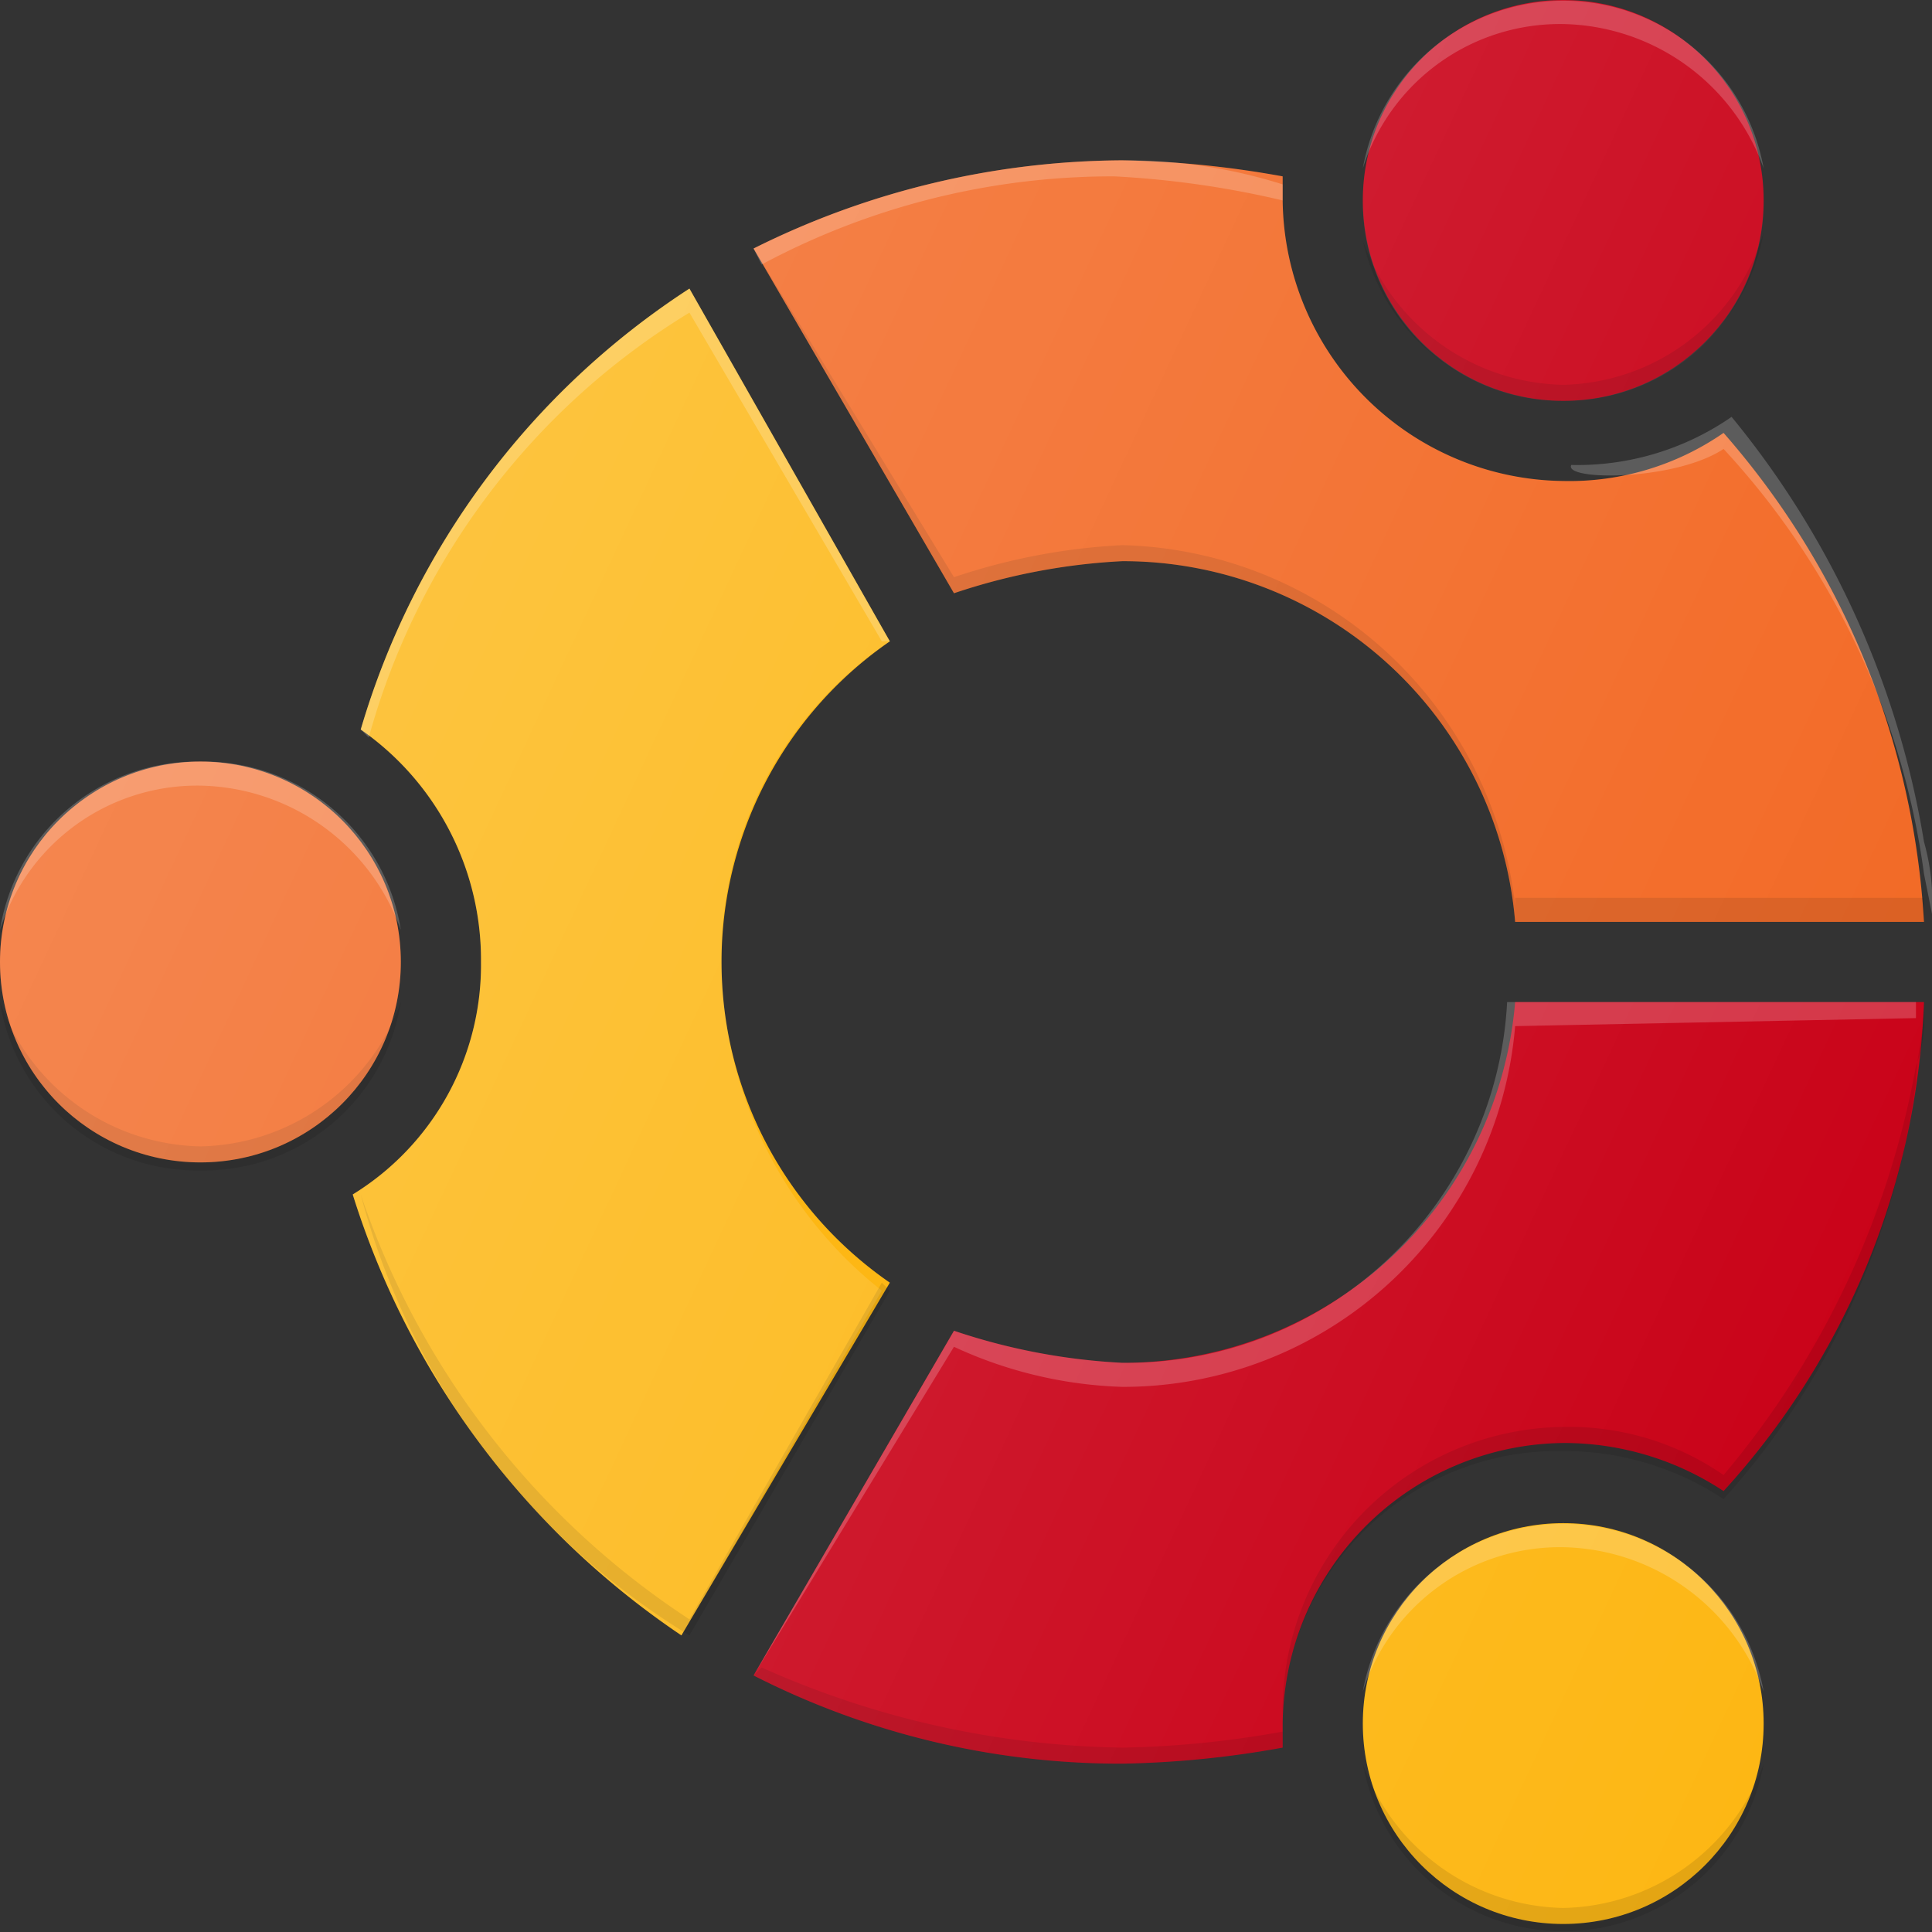 <svg id="Layer_1" data-name="Layer 1" xmlns="http://www.w3.org/2000/svg" xmlns:xlink="http://www.w3.org/1999/xlink" viewBox="0 0 24.1 24.1"><rect x="0" y="0" width="24.1" height="24.1" fill="#333333" stroke="none"/><defs><style>.cls-1{fill:#f26722;}.cls-2{fill:#c90016;}.cls-3{fill:#fdb714;}.cls-4{fill:#fff;opacity:0.2;}.cls-4,.cls-5{isolation:isolate;}.cls-5{opacity:0.1;}.cls-6{fill:url(#未命名的渐变);}</style><linearGradient id="未命名的渐变" x1="3.01" y1="770.98" x2="25.15" y2="781.31" gradientTransform="translate(0 -766)" gradientUnits="userSpaceOnUse"><stop offset="0" stop-color="#fff" stop-opacity="0.2"/><stop offset="1" stop-color="#fff" stop-opacity="0"/></linearGradient></defs><title>ubuntu</title><circle id="_路径_" data-name="&lt;路径&gt;" class="cls-1" cx="2.5" cy="12" r="2.5"/><circle id="_路径_2" data-name="&lt;路径&gt;" class="cls-2" cx="19.5" cy="2.5" r="2.5"/><circle id="_路径_3" data-name="&lt;路径&gt;" class="cls-3" cx="19.5" cy="21.5" r="2.5"/><path class="cls-4" d="M19.5,19.3A2.71,2.71,0,0,1,22,21.1a2.54,2.54,0,0,0-5,0A2.58,2.58,0,0,1,19.5,19.3Z"/><path class="cls-5" d="M19.5,23.8A2.71,2.71,0,0,1,17,22a2.54,2.54,0,0,0,5,0A2.71,2.71,0,0,1,19.5,23.8Z"/><path class="cls-4" d="M19.5.3A2.71,2.71,0,0,1,22,2.1a2.54,2.54,0,0,0-5,0A2.58,2.58,0,0,1,19.5.3Z"/><path class="cls-5" d="M19.5,4.8A2.71,2.71,0,0,1,17,3a2.55,2.55,0,0,0,5-.1A2.67,2.67,0,0,1,19.5,4.8Z"/><path class="cls-1" d="M11.9,7.4A7.79,7.79,0,0,1,14,7a4.91,4.91,0,0,1,4.9,4.5H24a10.14,10.14,0,0,0-2.5-6.1,3.38,3.38,0,0,1-2,.6A3.54,3.54,0,0,1,16,2.5V2.2A12.31,12.31,0,0,0,14,2,10.39,10.39,0,0,0,9.4,3.1Z"/><path class="cls-3" d="M11.1,16a4.86,4.86,0,0,1,0-8L8.6,3.6A9.87,9.87,0,0,0,4.5,9.1,3.5,3.5,0,0,1,6,12a3.36,3.36,0,0,1-1.6,2.9,10.35,10.35,0,0,0,4.1,5.5Z"/><path class="cls-2" d="M16,21.5A3.54,3.54,0,0,1,19.5,18a3.61,3.61,0,0,1,2,.6A9.57,9.57,0,0,0,24,12.5H18.9A4.91,4.91,0,0,1,14,17a7.79,7.79,0,0,1-2.1-.4L9.4,20.9A10.07,10.07,0,0,0,14,22a12.31,12.31,0,0,0,2-.2Z"/><path class="cls-4" d="M16,2.5V2.3A6.45,6.45,0,0,0,14,2,10.39,10.39,0,0,0,9.4,3.1l.1.2a9.26,9.26,0,0,1,4.4-1.1A11.76,11.76,0,0,1,16,2.5Z"/><path class="cls-4" d="M21.5,5.6A9.7,9.7,0,0,1,24,10.9l.1.5a2.77,2.77,0,0,0-.1-.9,11.19,11.19,0,0,0-2.4-5.3,3.38,3.38,0,0,1-2,.6C19.5,6,20.9,6,21.5,5.6Z"/><path class="cls-5" d="M18.9,11.3A5.06,5.06,0,0,0,14,6.8a7.79,7.79,0,0,0-2.1.4L9.4,3.1l2.5,4.3A7.79,7.79,0,0,1,14,7a4.91,4.91,0,0,1,4.9,4.5H24v-.3H18.9Z"/><path class="cls-4" d="M8.6,3.9,11,8h.1L8.6,3.6A9.87,9.87,0,0,0,4.5,9.1l.1.1A9,9,0,0,1,8.6,3.9Z"/><path class="cls-5" d="M4.5,14.9h0a9.15,9.15,0,0,0,4.1,5.5l2.5-4.3L11,16,8.6,20.2A10.26,10.26,0,0,1,4.5,14.9Z"/><path class="cls-4" d="M14,17.3a4.91,4.91,0,0,0,4.9-4.5l5-.1v-.2H18.8A4.75,4.75,0,0,1,14,17a7.79,7.79,0,0,1-2.1-.4L9.4,20.9l2.5-4.1A5.37,5.37,0,0,0,14,17.3Z"/><path class="cls-5" d="M9.5,20.8l-.1.1A10.07,10.07,0,0,0,14,22a12.31,12.31,0,0,0,2-.2v-.2a12.31,12.31,0,0,1-2,.2A11.38,11.38,0,0,1,9.5,20.8Z"/><path class="cls-5" d="M21.5,18.4a3.38,3.38,0,0,0-2-.6A3.54,3.54,0,0,0,16,21.3v.1a3.44,3.44,0,0,1,3.5-3.3,3.61,3.61,0,0,1,2,.6,9.65,9.65,0,0,0,2.4-5.2c0-.3.1-.6.1-1v.1a1.7,1.7,0,0,1-.1.7A10.94,10.94,0,0,1,21.5,18.4Z"/><path class="cls-4" d="M2.5,9.8A2.71,2.71,0,0,1,5,11.6,2.49,2.49,0,0,0,2.5,9.5,2.49,2.49,0,0,0,0,11.6,2.58,2.58,0,0,1,2.5,9.8Z"/><path class="cls-5" d="M2.5,14.3A2.71,2.71,0,0,1,0,12.5a2.49,2.49,0,0,0,2.5,2.1A2.49,2.49,0,0,0,5,12.5,2.71,2.71,0,0,1,2.5,14.3Z"/><path class="cls-6" d="M2.5,9.5a2.5,2.5,0,0,0,0,5,2.5,2.5,0,0,0,0-5ZM19.5,5A2.48,2.48,0,0,0,22,2.5a2.5,2.5,0,0,0-5,0A2.48,2.48,0,0,0,19.5,5Zm0,14A2.5,2.5,0,1,0,22,21.5,2.48,2.48,0,0,0,19.5,19ZM14,7a4.91,4.91,0,0,1,4.9,4.5H24a10.14,10.14,0,0,0-2.5-6.1,3.38,3.38,0,0,1-2,.6A3.54,3.54,0,0,1,16,2.5V2.2A12.31,12.31,0,0,0,14,2,10.39,10.39,0,0,0,9.4,3.1l2.5,4.3A7.79,7.79,0,0,1,14,7ZM9,12a4.75,4.75,0,0,1,2.1-4L8.6,3.6A9.87,9.87,0,0,0,4.5,9.1,3.5,3.5,0,0,1,6,12a3.36,3.36,0,0,1-1.6,2.9,10.35,10.35,0,0,0,4.1,5.5L11,16.1A5.27,5.27,0,0,1,9,12Zm5,5a7.79,7.79,0,0,1-2.1-.4L9.4,20.9A10.07,10.07,0,0,0,14,22a12.31,12.31,0,0,0,2-.2v-.3A3.54,3.54,0,0,1,19.5,18a3.61,3.61,0,0,1,2,.6A9.57,9.57,0,0,0,24,12.5H18.9A4.91,4.91,0,0,1,14,17Z"/></svg>